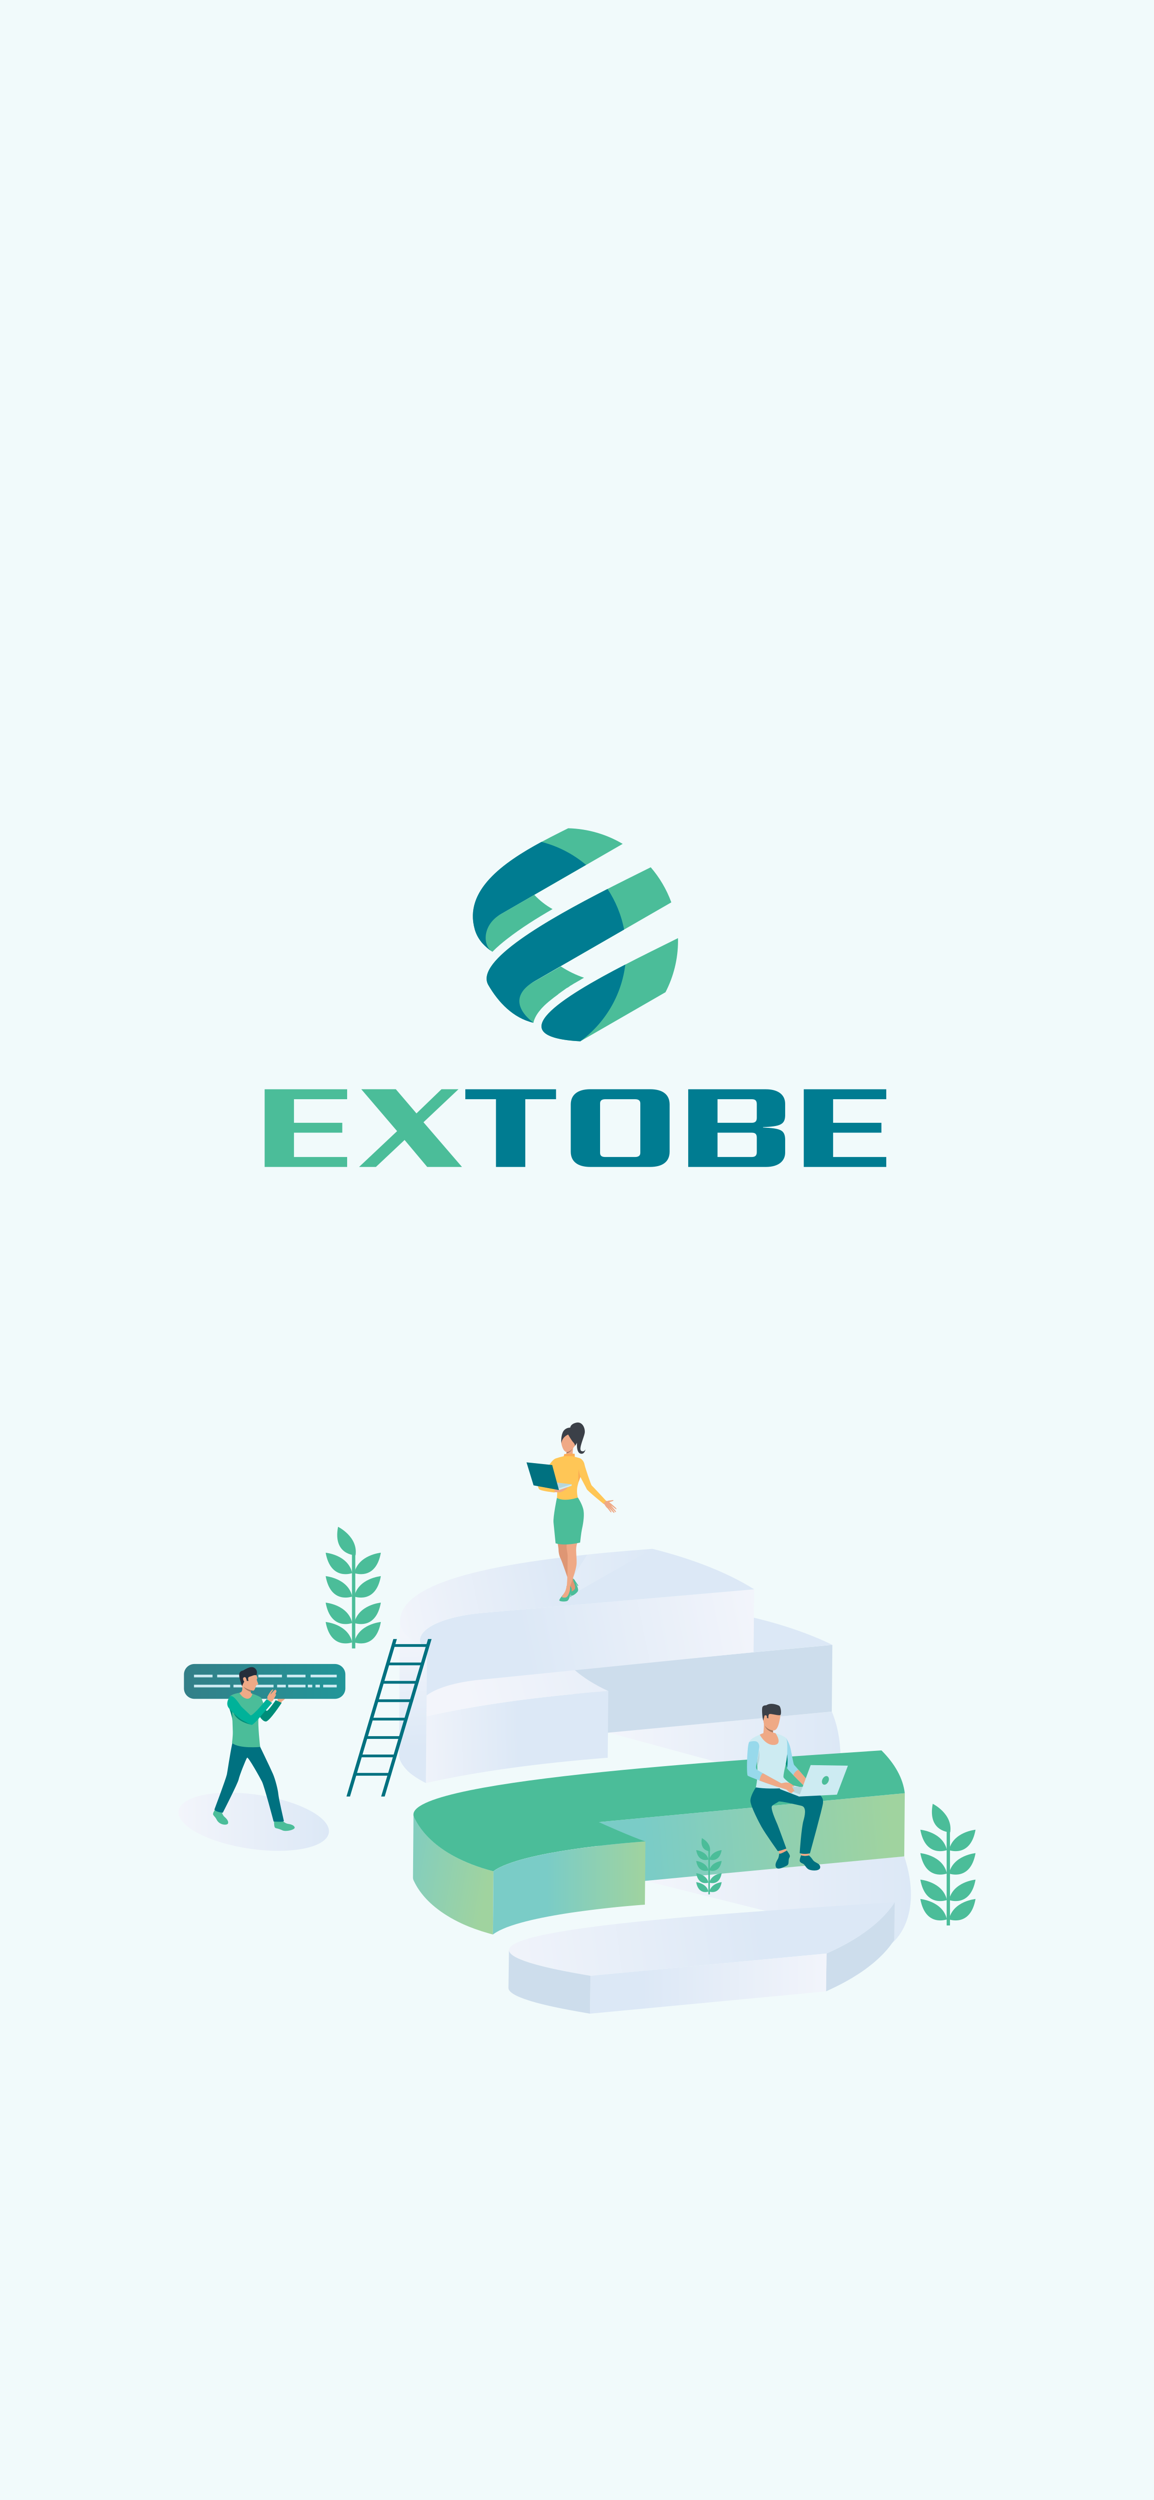 <svg width="375" height="812" viewBox="0 0 375 812" fill="none" xmlns="http://www.w3.org/2000/svg">
<rect x="0" y="0" width="375" height="812" fill="#333333" stroke="none"/>
<path d="M-3.54936e-05 0L0 812L375 812L375 -1.63918e-05L-3.54936e-05 0Z" fill="#F1FAFB"/>
<path fill-rule="evenodd" clip-rule="evenodd" d="M154.268 301.769C154.73 303.421 155.55 304.968 156.817 306.41C157.741 307.407 158.74 308.27 159.829 308.999L159.918 309.058L159.948 309.073L160.022 309.118C161.618 307.481 163.347 306.068 164.763 304.968C169.296 301.427 174.424 298.214 179.553 295.254C177.406 294.064 175.408 292.517 173.634 290.628L154.268 301.769Z" fill="#4BBD99"/>
<path fill-rule="evenodd" clip-rule="evenodd" d="M162.378 325.183C164.137 327.027 166.09 328.559 168.193 329.749C168.178 329.526 168.148 329.422 168.133 329.452C168.014 329.66 171.219 330.865 173.336 332.174C173.604 330.909 174.26 329.69 175.14 328.544L175.155 328.529L175.229 328.44L175.319 328.321L175.334 328.306L175.408 328.217L175.423 328.202L175.513 328.083C175.602 327.979 175.692 327.86 175.781 327.756L175.796 327.741L175.885 327.637L175.975 327.533L176.064 327.429L176.169 327.325L176.243 327.25L176.273 327.22L176.377 327.116L176.467 327.012L176.571 326.908L176.676 326.804L176.78 326.7L176.884 326.596L176.989 326.492L177.093 326.387L177.108 326.373L177.212 326.283C177.317 326.179 177.421 326.075 177.54 325.986L177.645 325.882L177.689 325.852L177.764 325.792C177.898 325.673 178.047 325.54 178.181 325.421L178.196 325.406L178.271 325.346L178.316 325.316L178.42 325.227L178.465 325.197L178.539 325.138L178.644 325.049L178.659 325.034L178.748 324.959L178.763 324.945L178.867 324.87L178.972 324.781L179.046 324.721L179.091 324.692L179.195 324.602L179.24 324.573L179.3 324.528L179.404 324.439L179.419 324.424L179.508 324.35L179.613 324.275H179.628L179.732 324.186L179.806 324.126L179.836 324.097L179.941 324.007L179.985 323.978L180.045 323.933L180.149 323.859L180.164 323.844L180.254 323.784L180.358 323.71L180.462 323.636L180.537 323.576L180.567 323.546L180.671 323.472L180.716 323.442L180.776 323.398L180.88 323.323L180.895 323.308L180.969 323.249L181.059 323.174L181.163 323.1L181.238 323.055L181.268 323.041L181.357 322.966L181.402 322.936L181.417 322.862L181.506 322.788L181.536 322.773L181.61 322.728L181.7 322.669L181.938 322.49L181.968 322.475L182.058 322.401L182.177 322.312L182.237 322.267L182.311 322.222L182.43 322.133L182.505 322.074L182.55 322.044L182.669 321.955L182.773 321.88L182.788 321.865L182.908 321.806L183.027 321.717L183.042 321.702L183.146 321.627L183.265 321.538L183.31 321.508L183.4 321.449L183.519 321.36L183.578 321.315L183.638 321.27L183.757 321.181L183.847 321.122L183.877 321.107L183.996 321.018L184.115 320.943L184.234 320.854L184.398 320.794L184.428 320.78L184.533 320.72L184.652 320.631L184.712 320.601L184.786 320.556L184.905 320.467L184.98 320.408L185.025 320.378L185.144 320.289L185.248 320.214L185.263 320.199L185.397 320.11L185.531 320.036H185.546L185.666 319.961L185.8 319.887L185.845 319.857L185.934 319.798L186.068 319.723L186.128 319.679L186.187 319.634L186.292 319.575L186.381 319.515L186.411 319.5L186.545 319.426L186.665 319.352L186.799 319.277L186.933 319.203L186.963 319.188L187.067 319.128L187.201 319.054L187.246 319.024L187.321 318.98L187.455 318.905L187.529 318.861L187.574 318.831L187.708 318.757L187.813 318.697L187.827 318.682L187.962 318.608L188.096 318.533H188.111L188.23 318.459L188.364 318.385L188.394 318.37L188.483 318.31L188.618 318.236L188.677 318.191L188.737 318.147L188.871 318.072L188.961 318.013L188.99 317.998L189.125 317.924L189.244 317.849H189.259L189.393 317.775L189.527 317.7L189.542 317.686L189.646 317.626L189.781 317.552C187.127 316.644 184.592 315.41 182.222 313.863L162.378 325.183Z" fill="#4BBD99"/>
<path fill-rule="evenodd" clip-rule="evenodd" d="M154.268 301.769C154.73 303.421 155.55 304.968 156.817 306.41C157.712 307.377 158.666 308.21 159.694 308.909C156.877 306.797 156.742 300.356 162.825 296.846L173.619 290.628L202.349 274.072C197.131 270.993 191.092 269.164 184.637 269C170.354 276.125 149.914 286.27 154.268 301.769Z" fill="#4BBD99"/>
<path fill-rule="evenodd" clip-rule="evenodd" d="M220.314 304.685C199.62 315.023 153.85 336.324 188.573 338.198L216.259 322.252C218.853 317.239 220.329 311.557 220.329 305.533C220.329 305.235 220.314 304.968 220.314 304.685Z" fill="#4BBD99"/>
<path fill-rule="evenodd" clip-rule="evenodd" d="M158.666 319.902C161.916 325.51 166.761 330.671 173.336 332.174C167.492 327.652 166.836 322.609 173.783 318.623L218.152 293.068C216.616 288.858 214.335 285.005 211.458 281.673C193.001 290.896 152.986 310.055 158.666 319.902Z" fill="#4BBD99"/>
<path fill-rule="evenodd" clip-rule="evenodd" d="M162.825 296.831L173.604 290.613L190.451 280.9C186.307 277.404 181.372 274.816 175.945 273.433C163.422 280.201 150.734 289.23 154.253 301.755C154.715 303.406 155.535 304.953 156.802 306.395C157.697 307.362 158.651 308.195 159.68 308.894C156.877 306.782 156.743 300.341 162.825 296.831Z" fill="#007C91"/>
<path fill-rule="evenodd" clip-rule="evenodd" d="M188.573 338.198C196.475 332.382 201.946 323.487 203.198 313.268C182.714 323.859 161.901 336.755 188.573 338.198Z" fill="#007C91"/>
<path fill-rule="evenodd" clip-rule="evenodd" d="M173.783 318.623L202.811 301.903C201.886 297.114 200.023 292.651 197.429 288.709C178.077 298.616 154.208 312.152 158.681 319.902C161.931 325.51 166.776 330.671 173.351 332.174C167.492 327.652 166.851 322.609 173.783 318.623Z" fill="#007C91"/>
<path d="M112.806 379H86V353.772H112.806V357H95.527V364.661H111.226V367.874H95.527V375.772H112.806V379Z" fill="#4BBD99"/>
<path d="M150.123 379H138.822L131.472 370.239L122.154 379H116.682L129.042 367.368L117.398 353.757H128.624L135.333 361.611L143.474 353.757H148.99L137.614 364.482L150.123 379Z" fill="#4BBD99"/>
<path d="M180.686 357H170.697V379H161.17V357H151.211V353.772H180.686V357V357Z" fill="#007C91"/>
<path d="M217.6 374.032C217.6 377.185 215.468 379 211.219 379H191.853C187.619 379 185.472 377.17 185.472 374.032V358.725C185.472 355.632 187.619 353.757 191.853 353.757H211.219C215.468 353.757 217.6 355.572 217.6 358.725V374.032ZM208.074 358.354C208.074 357.446 207.507 357 206.344 357H196.728C195.565 357 194.999 357.446 194.999 358.354V374.419C194.999 375.4 195.565 375.772 196.728 375.772H206.344C207.507 375.772 208.074 375.326 208.074 374.419V358.354Z" fill="#007C91"/>
<path d="M255.141 374.344C255.141 377.022 253.083 379 248.864 379H223.638V353.772H248.864C252.696 353.772 255.141 355.423 255.141 358.502V362.414C255.022 365.241 253.516 365.836 247.94 366.074V366.193C253.561 366.475 254.992 366.936 255.141 369.911V374.344V374.344ZM245.927 358.651C245.927 357.491 245.48 357 244.272 357H233.165V364.661H244.272C245.465 364.661 245.927 364.125 245.927 363.039V358.651ZM245.927 369.525C245.927 368.364 245.48 367.874 244.272 367.874H233.165V375.772H244.272C245.465 375.772 245.927 375.237 245.927 374.151V369.525Z" fill="#007C91"/>
<path d="M288 379H261.194V353.772H288V357H270.721V364.661H286.42V367.874H270.721V375.772H288V379Z" fill="#007C91"/>
<path d="M209.723 610.857L290.032 630.931C290.032 630.931 300.413 622.897 293.842 602.916C282.717 603.802 209.723 610.857 209.723 610.857Z" fill="url(#paint0_linear_1216_4901)"/>
<path d="M197.669 562.695L271.958 582.868C271.958 582.868 275.529 568.064 270.285 555.884C260.468 556.803 197.669 562.695 197.669 562.695Z" fill="url(#paint1_linear_1216_4901)"/>
<path d="M270.484 534.217L270.298 555.878L186.259 563.812L186.445 542.144L270.484 534.217Z" fill="#CDDDEC"/>
<path d="M148.272 577.069C148.651 576.996 149.029 576.924 149.414 576.851C151.02 576.553 152.633 576.269 154.253 575.998C154.605 575.938 154.95 575.886 155.302 575.826C156.622 575.608 157.943 575.396 159.258 575.191C159.775 575.112 160.293 575.033 160.811 574.953C161.627 574.828 162.444 574.709 163.253 574.596C163.831 574.51 164.408 574.431 164.979 574.352C165.816 574.233 166.645 574.12 167.482 574.008C168.026 573.935 168.57 573.862 169.108 573.79C170.004 573.671 170.9 573.558 171.789 573.452C172.247 573.393 172.719 573.333 173.177 573.28C174.352 573.135 175.513 573.003 176.668 572.87C176.834 572.851 177 572.831 177.166 572.811C178.487 572.659 179.788 572.52 181.069 572.381C181.467 572.341 181.852 572.302 182.244 572.262C183.12 572.17 183.996 572.077 184.852 571.998C185.337 571.951 185.808 571.905 186.293 571.859C187.036 571.786 187.779 571.713 188.503 571.647C189.007 571.601 189.505 571.555 189.996 571.508C190.673 571.449 191.35 571.389 192.008 571.33C192.638 571.277 193.262 571.224 193.873 571.171C194.165 571.145 194.457 571.125 194.742 571.098C195.678 571.019 196.594 570.946 197.484 570.88L197.67 549.219C196.78 549.285 195.864 549.358 194.928 549.437C194.643 549.464 194.344 549.484 194.052 549.51C193.634 549.543 193.222 549.576 192.791 549.616C192.598 549.629 192.399 549.649 192.207 549.669C191.536 549.728 190.853 549.788 190.169 549.847C189.678 549.894 189.193 549.933 188.689 549.98C187.965 550.046 187.229 550.118 186.485 550.191C186.001 550.237 185.529 550.284 185.038 550.33C184.182 550.416 183.306 550.509 182.43 550.595C182.038 550.634 181.653 550.674 181.255 550.714C179.974 550.852 178.673 550.991 177.352 551.143C177.186 551.163 177.02 551.183 176.854 551.203C175.699 551.335 174.537 551.474 173.363 551.613C172.905 551.666 172.44 551.732 171.975 551.785C171.086 551.897 170.196 552.01 169.294 552.122C168.756 552.195 168.212 552.267 167.667 552.34C166.838 552.453 166.008 552.565 165.165 552.684C164.588 552.763 164.01 552.849 163.426 552.935C162.616 553.054 161.813 553.167 161.003 553.292C160.724 553.332 160.452 553.372 160.174 553.411C159.928 553.451 159.682 553.491 159.43 553.53C158.109 553.735 156.795 553.947 155.474 554.165C155.129 554.225 154.784 554.277 154.432 554.337C152.812 554.608 151.2 554.892 149.593 555.19C149.208 555.263 148.823 555.335 148.438 555.408C147.17 555.646 145.909 555.891 144.655 556.142C144.203 556.235 143.752 556.321 143.301 556.42C141.708 556.75 140.121 557.088 138.568 557.445L138.382 579.106C139.935 578.749 141.522 578.411 143.115 578.081C143.566 577.988 144.018 577.896 144.469 577.803C145.73 577.552 146.998 577.307 148.272 577.069Z" fill="url(#paint2_linear_1216_4901)"/>
<path d="M230.28 522.553C246.224 524.973 259.871 529.059 270.484 534.21L186.445 542.144C189.452 544.802 193.222 547.17 197.669 549.213C182.064 550.416 158.547 552.889 138.575 557.438C138.369 557.339 134.493 555.441 132.455 553.292C129.388 550.059 129.853 548.208 129.886 547.48C130.835 529.178 189.386 525.31 230.28 522.553Z" fill="url(#paint3_linear_1216_4901)"/>
<path d="M194.576 591.781L194.404 612.305C230.068 608.939 290.656 603.22 293.842 602.916L294.015 582.392C290.829 582.696 230.24 588.415 194.576 591.781Z" fill="url(#paint4_linear_1216_4901)"/>
<path d="M160.167 628.286L160.34 607.762C159.702 607.597 159.078 607.425 158.468 607.246C158.215 607.174 157.983 607.101 157.738 607.022C157.386 606.916 157.027 606.81 156.689 606.704C155.999 606.486 155.341 606.255 154.698 606.03C154.505 605.957 154.313 605.891 154.12 605.818C153.662 605.646 153.211 605.474 152.766 605.302C152.547 605.217 152.321 605.131 152.109 605.038C151.93 604.965 151.744 604.886 151.571 604.813C151.286 604.694 151.007 604.569 150.735 604.45C150.562 604.37 150.396 604.297 150.23 604.218C149.945 604.086 149.673 603.954 149.401 603.821C149.255 603.749 149.109 603.683 148.969 603.61C148.637 603.444 148.312 603.279 147.994 603.107C147.921 603.068 147.848 603.035 147.781 602.995C147.396 602.79 147.024 602.578 146.659 602.373C146.553 602.314 146.454 602.254 146.347 602.188C146.095 602.036 145.836 601.891 145.597 601.739C145.471 601.659 145.345 601.58 145.219 601.501C145.007 601.368 144.794 601.229 144.588 601.097C144.462 601.018 144.336 600.932 144.217 600.853C144.018 600.72 143.825 600.588 143.639 600.456C143.526 600.377 143.407 600.291 143.294 600.211C143.102 600.072 142.909 599.934 142.723 599.788C142.63 599.715 142.531 599.643 142.438 599.576C142.206 599.398 141.98 599.219 141.761 599.047C141.721 599.014 141.675 598.981 141.635 598.948C141.376 598.737 141.13 598.532 140.891 598.327C140.818 598.261 140.745 598.195 140.672 598.135C140.513 597.99 140.354 597.851 140.201 597.712C140.115 597.633 140.035 597.553 139.949 597.48C139.816 597.355 139.677 597.223 139.55 597.097C139.471 597.018 139.391 596.938 139.312 596.859C139.185 596.733 139.066 596.608 138.946 596.489C138.873 596.416 138.8 596.337 138.734 596.264C138.615 596.132 138.495 596.006 138.382 595.88C138.323 595.814 138.263 595.748 138.203 595.682C138.057 595.517 137.911 595.351 137.778 595.186C137.758 595.166 137.738 595.14 137.725 595.12C137.572 594.935 137.426 594.756 137.287 594.578C137.241 594.518 137.201 594.465 137.154 594.406C137.061 594.287 136.968 594.168 136.882 594.055C136.836 593.989 136.783 593.923 136.736 593.857C136.663 593.751 136.583 593.652 136.517 593.546C136.471 593.48 136.431 593.421 136.384 593.355C136.318 593.255 136.252 593.156 136.185 593.064C136.145 593.004 136.106 592.945 136.072 592.892C136.006 592.793 135.946 592.693 135.88 592.594C135.853 592.548 135.82 592.502 135.794 592.455C135.714 592.323 135.634 592.197 135.568 592.078C135.561 592.072 135.555 592.059 135.555 592.052C135.482 591.92 135.409 591.801 135.342 591.682C135.322 591.642 135.296 591.602 135.276 591.563C135.236 591.49 135.196 591.411 135.156 591.344C135.136 591.298 135.11 591.259 135.09 591.219C135.057 591.159 135.024 591.093 134.997 591.04C134.977 591.001 134.957 590.961 134.937 590.928C134.911 590.875 134.884 590.822 134.858 590.769C134.838 590.73 134.818 590.69 134.805 590.657C134.778 590.597 134.745 590.544 134.725 590.492C134.692 590.432 134.665 590.373 134.639 590.326C134.546 590.154 134.479 589.982 134.44 589.81C134.393 589.639 134.373 589.473 134.373 589.301L134.201 609.825C134.201 610.162 134.287 610.5 134.466 610.843C134.493 610.89 134.519 610.943 134.552 611.009C134.579 611.062 134.605 611.114 134.632 611.174C134.652 611.207 134.665 611.247 134.685 611.286C134.712 611.339 134.738 611.386 134.765 611.445C134.785 611.485 134.805 611.518 134.824 611.557C134.851 611.617 134.884 611.676 134.917 611.736C134.937 611.776 134.957 611.815 134.984 611.862C135.024 611.934 135.063 612.007 135.103 612.08C135.123 612.119 135.143 612.159 135.17 612.199C135.236 612.318 135.309 612.437 135.382 612.569C135.389 612.576 135.395 612.589 135.395 612.596C135.468 612.715 135.541 612.84 135.621 612.972C135.648 613.019 135.681 613.065 135.707 613.111C135.767 613.21 135.833 613.31 135.9 613.409C135.94 613.468 135.973 613.521 136.013 613.581C136.079 613.68 136.145 613.772 136.212 613.872C136.258 613.938 136.298 613.997 136.345 614.063C136.418 614.163 136.491 614.268 136.564 614.374C136.61 614.44 136.656 614.506 136.71 614.573C136.796 614.685 136.889 614.804 136.982 614.923C137.028 614.982 137.068 615.035 137.114 615.095C137.254 615.273 137.4 615.452 137.553 615.637C137.572 615.657 137.592 615.683 137.606 615.703C137.745 615.868 137.884 616.027 138.03 616.199C138.09 616.265 138.15 616.331 138.21 616.391C138.323 616.516 138.442 616.649 138.561 616.774C138.628 616.847 138.701 616.926 138.774 616.999C138.893 617.125 139.013 617.244 139.139 617.369C139.219 617.449 139.298 617.528 139.378 617.607C139.504 617.733 139.637 617.859 139.776 617.991C139.856 618.07 139.942 618.15 140.028 618.222C140.181 618.361 140.34 618.507 140.5 618.646C140.573 618.712 140.646 618.778 140.719 618.837C140.958 619.042 141.203 619.254 141.462 619.459C141.502 619.492 141.548 619.525 141.588 619.558C141.807 619.737 142.033 619.908 142.265 620.087C142.358 620.16 142.458 620.232 142.551 620.299C142.737 620.437 142.929 620.576 143.122 620.722C143.234 620.801 143.354 620.887 143.467 620.966C143.659 621.099 143.852 621.231 144.044 621.363C144.164 621.442 144.29 621.528 144.416 621.608C144.622 621.74 144.834 621.879 145.046 622.011C145.173 622.09 145.292 622.17 145.425 622.249C145.67 622.401 145.923 622.547 146.175 622.699C146.281 622.758 146.381 622.818 146.487 622.884C146.852 623.095 147.224 623.3 147.609 623.505C147.682 623.545 147.755 623.578 147.821 623.618C148.14 623.783 148.465 623.955 148.797 624.12C148.936 624.193 149.089 624.259 149.228 624.332C149.5 624.464 149.779 624.596 150.058 624.729C150.224 624.808 150.396 624.881 150.562 624.96C150.834 625.086 151.12 625.205 151.399 625.324C151.578 625.403 151.757 625.476 151.936 625.549C152.042 625.595 152.149 625.641 152.262 625.687C152.368 625.734 152.487 625.773 152.593 625.813C153.031 625.992 153.483 626.163 153.947 626.329C154.14 626.401 154.326 626.468 154.518 626.54C155.162 626.772 155.826 626.997 156.516 627.221C156.775 627.301 157.041 627.38 157.306 627.459C157.638 627.559 157.957 627.664 158.295 627.757C158.906 627.949 159.53 628.114 160.167 628.286Z" fill="url(#paint5_linear_1216_4901)"/>
<path d="M286.441 568.493C290.815 572.857 293.45 577.565 294.015 582.392C290.828 582.696 230.24 588.415 194.576 591.781C194.981 591.992 205.635 596.747 209.717 598.062C207.958 598.181 174.517 600.476 162.377 606.493C161.581 606.889 160.897 607.313 160.333 607.762C139.843 602.439 135.429 591.873 134.612 590.333C128.293 578.345 236.354 571.872 286.441 568.493Z" fill="#4BBD99"/>
<path d="M164.521 626.011C164.647 625.965 164.773 625.912 164.9 625.866C165.251 625.734 165.616 625.601 165.988 625.476C166.054 625.456 166.114 625.429 166.181 625.41C166.619 625.258 167.077 625.112 167.541 624.973C167.667 624.934 167.8 624.894 167.933 624.854C168.285 624.748 168.65 624.643 169.015 624.537C169.161 624.497 169.314 624.451 169.466 624.411C169.898 624.292 170.342 624.173 170.787 624.061C170.853 624.048 170.913 624.028 170.973 624.014C171.484 623.882 172.008 623.757 172.539 623.631C172.692 623.598 172.845 623.558 172.997 623.525C173.396 623.433 173.801 623.34 174.205 623.254C174.371 623.221 174.531 623.181 174.697 623.148C175.194 623.043 175.692 622.937 176.197 622.831C176.25 622.818 176.303 622.811 176.363 622.798C176.92 622.685 177.484 622.573 178.055 622.467C178.221 622.434 178.387 622.408 178.553 622.375C178.978 622.295 179.403 622.216 179.834 622.143C180.007 622.11 180.179 622.084 180.352 622.051C180.89 621.958 181.434 621.866 181.971 621.773C182.011 621.766 182.044 621.76 182.084 621.753C182.662 621.654 183.246 621.561 183.83 621.469C184.003 621.442 184.175 621.416 184.348 621.39C184.773 621.323 185.204 621.257 185.629 621.198C185.808 621.171 185.987 621.145 186.166 621.118C186.724 621.039 187.282 620.953 187.833 620.88C187.852 620.88 187.872 620.874 187.892 620.874C188.47 620.794 189.041 620.715 189.611 620.642C189.784 620.623 189.95 620.596 190.122 620.576C190.541 620.523 190.952 620.47 191.364 620.418C191.536 620.398 191.709 620.371 191.881 620.351C192.406 620.285 192.924 620.219 193.435 620.16C193.461 620.153 193.494 620.153 193.521 620.146C194.065 620.08 194.61 620.021 195.141 619.955C195.287 619.935 195.439 619.922 195.585 619.902C195.984 619.856 196.382 619.809 196.773 619.77C196.913 619.756 197.052 619.737 197.192 619.723C197.669 619.67 198.141 619.624 198.599 619.571C198.632 619.565 198.665 619.565 198.692 619.558C199.176 619.505 199.641 619.459 200.105 619.413C200.258 619.399 200.404 619.386 200.55 619.366C200.869 619.333 201.187 619.307 201.493 619.274C201.639 619.26 201.778 619.247 201.918 619.234C202.316 619.194 202.707 619.161 203.079 619.128C203.099 619.128 203.119 619.122 203.139 619.122C203.544 619.082 203.929 619.049 204.307 619.016C204.42 619.009 204.526 618.996 204.632 618.989C204.891 618.97 205.137 618.943 205.382 618.923C205.508 618.91 205.635 618.903 205.754 618.89C205.98 618.87 206.192 618.857 206.398 618.837C206.497 618.831 206.604 618.817 206.697 618.811C206.989 618.784 207.261 618.765 207.513 618.745C207.546 618.745 207.566 618.738 207.599 618.738C207.812 618.718 208.011 618.705 208.197 618.692C208.29 618.685 208.376 618.679 208.462 618.672C208.568 618.665 208.668 618.659 208.761 618.652C208.834 618.646 208.907 618.639 208.973 618.639C209.08 618.632 209.186 618.626 209.265 618.619C209.285 618.619 209.305 618.619 209.318 618.612C209.425 618.606 209.504 618.599 209.557 618.599L209.73 598.076C209.677 598.082 209.591 598.082 209.491 598.089C209.471 598.089 209.451 598.089 209.438 598.095C209.352 598.102 209.259 598.109 209.146 598.115C209.08 598.122 209.013 598.122 208.934 598.128C208.841 598.135 208.741 598.142 208.635 598.148C208.549 598.155 208.462 598.161 208.369 598.168C208.223 598.181 208.057 598.195 207.885 598.208C207.812 598.214 207.745 598.221 207.666 598.228C207.42 598.247 207.155 598.267 206.869 598.294C206.77 598.3 206.67 598.307 206.571 598.32C206.365 598.34 206.152 598.353 205.933 598.373C205.801 598.386 205.668 598.393 205.528 598.406C205.422 598.413 205.329 598.426 205.223 598.433C205.104 598.446 204.977 598.452 204.851 598.466C204.719 598.479 204.592 598.485 204.46 598.499C204.095 598.532 203.723 598.565 203.338 598.598C203.285 598.604 203.232 598.604 203.185 598.611C202.827 598.644 202.455 598.677 202.077 598.717C201.951 598.73 201.831 598.743 201.705 598.75C201.373 598.783 201.035 598.816 200.69 598.849C200.557 598.862 200.431 598.876 200.298 598.889C199.833 598.935 199.355 598.981 198.871 599.034C198.838 599.041 198.804 599.041 198.771 599.047C198.32 599.094 197.855 599.147 197.391 599.193C197.238 599.213 197.079 599.226 196.926 599.246C196.548 599.286 196.169 599.332 195.778 599.371C195.625 599.391 195.472 599.405 195.32 599.424C194.789 599.484 194.251 599.55 193.7 599.616C193.674 599.616 193.647 599.623 193.621 599.629C193.103 599.689 192.578 599.755 192.047 599.821C191.881 599.841 191.716 599.861 191.55 599.887C191.138 599.94 190.72 599.993 190.302 600.046C190.129 600.066 189.963 600.092 189.791 600.112C189.226 600.185 188.656 600.264 188.078 600.343C188.038 600.35 187.998 600.357 187.965 600.357C187.428 600.429 186.89 600.509 186.346 600.588C186.173 600.615 185.994 600.641 185.821 600.667C185.609 600.701 185.397 600.727 185.184 600.76C184.965 600.793 184.746 600.826 184.527 600.859C184.354 600.886 184.188 600.912 184.016 600.939C183.432 601.031 182.848 601.124 182.264 601.223C182.237 601.229 182.217 601.229 182.191 601.236C181.64 601.329 181.082 601.421 180.531 601.52C180.359 601.553 180.186 601.58 180.007 601.613C179.582 601.692 179.157 601.765 178.732 601.844C178.566 601.877 178.4 601.904 178.235 601.937C177.664 602.043 177.099 602.155 176.542 602.268C176.489 602.281 176.436 602.287 176.376 602.301C175.872 602.406 175.374 602.506 174.883 602.618C174.717 602.651 174.551 602.691 174.378 602.73C173.973 602.823 173.575 602.909 173.177 603.001C173.024 603.035 172.871 603.074 172.719 603.107C172.188 603.233 171.67 603.359 171.152 603.491C171.092 603.504 171.026 603.524 170.966 603.537C170.515 603.656 170.07 603.768 169.639 603.894C169.493 603.934 169.34 603.98 169.194 604.02C168.829 604.126 168.464 604.231 168.112 604.337C167.979 604.377 167.853 604.416 167.721 604.456C167.256 604.602 166.805 604.747 166.36 604.893C166.293 604.912 166.234 604.939 166.167 604.959C165.796 605.084 165.431 605.217 165.079 605.349C164.953 605.395 164.827 605.448 164.7 605.494C164.574 605.541 164.442 605.593 164.322 605.64C164.156 605.706 164.003 605.772 163.844 605.845C163.725 605.898 163.599 605.944 163.486 605.997C163.107 606.162 162.736 606.327 162.391 606.499C162.238 606.572 162.092 606.651 161.952 606.724C161.833 606.79 161.733 606.863 161.614 606.929C161.441 607.028 161.269 607.127 161.116 607.233C161.056 607.273 160.983 607.306 160.93 607.346C160.724 607.484 160.532 607.623 160.353 607.769L160.18 628.292C160.412 628.107 160.671 627.935 160.944 627.757C161.103 627.651 161.275 627.552 161.448 627.453C161.7 627.307 161.946 627.162 162.225 627.023C162.57 626.851 162.935 626.686 163.32 626.52C163.439 626.468 163.559 626.421 163.678 626.368C163.944 626.243 164.229 626.124 164.521 626.011Z" fill="url(#paint6_linear_1216_4901)"/>
<path d="M290.205 618.632C289.952 618.989 289.693 619.34 289.421 619.69C289.083 620.127 288.731 620.563 288.359 620.993C288.273 621.092 288.187 621.185 288.1 621.284C287.808 621.614 287.503 621.945 287.191 622.276C287.058 622.414 286.926 622.547 286.793 622.679C286.468 623.009 286.129 623.333 285.784 623.657C285.658 623.776 285.538 623.895 285.406 624.008C284.941 624.431 284.463 624.854 283.965 625.271C283.905 625.317 283.846 625.363 283.786 625.416C283.282 625.833 282.764 626.236 282.233 626.639C282.087 626.752 281.941 626.864 281.788 626.97C281.197 627.406 280.593 627.843 279.963 628.266C279.923 628.292 279.876 628.319 279.837 628.345C279.073 628.861 278.283 629.357 277.474 629.853C277.381 629.906 277.294 629.965 277.201 630.018C276.398 630.501 275.562 630.977 274.712 631.44C274.56 631.519 274.414 631.605 274.254 631.684C273.445 632.114 272.622 632.544 271.772 632.961C271.619 633.033 271.467 633.106 271.314 633.179C270.424 633.609 269.515 634.032 268.586 634.448L268.413 646.747C269.343 646.337 270.245 645.914 271.135 645.484C271.287 645.411 271.44 645.338 271.593 645.259C272.442 644.842 273.265 644.419 274.075 643.983C274.142 643.943 274.215 643.91 274.288 643.877C274.374 643.831 274.447 643.784 274.527 643.738C275.376 643.275 276.212 642.799 277.022 642.317C277.115 642.264 277.201 642.204 277.294 642.145C278.104 641.649 278.901 641.146 279.664 640.637C279.691 640.617 279.724 640.597 279.75 640.578C279.764 640.571 279.77 640.564 279.784 640.558C280.414 640.135 281.018 639.698 281.609 639.262C281.755 639.149 281.901 639.044 282.047 638.931C282.578 638.528 283.102 638.118 283.607 637.701C283.653 637.662 283.7 637.629 283.746 637.596C283.759 637.582 283.773 637.576 283.786 637.563C284.284 637.146 284.762 636.723 285.226 636.3C285.352 636.181 285.479 636.062 285.605 635.943C285.95 635.619 286.288 635.295 286.614 634.964C286.693 634.885 286.773 634.812 286.853 634.733C286.906 634.673 286.959 634.614 287.012 634.561C287.324 634.23 287.629 633.899 287.921 633.569C288.008 633.47 288.1 633.377 288.18 633.278C288.552 632.848 288.904 632.418 289.242 631.975C289.262 631.949 289.282 631.929 289.302 631.903C289.554 631.579 289.793 631.248 290.025 630.917C290.224 630.633 290.39 630.349 290.57 630.064L290.742 617.766C290.57 618.064 290.404 618.348 290.205 618.632Z" fill="#CDDDEC"/>
<path d="M290.749 617.779C290.563 618.064 290.397 618.355 290.205 618.632C285.864 624.821 278.31 630.17 268.592 634.461L191.888 641.702C111.447 628.332 234.575 621.555 290.749 617.779Z" fill="url(#paint7_linear_1216_4901)"/>
<path d="M191.888 641.702L191.709 654L268.42 646.76L268.593 634.461L191.888 641.702Z" fill="url(#paint8_linear_1216_4901)"/>
<path d="M190.255 641.424C189.479 641.292 188.729 641.16 187.998 641.027C187.826 640.994 187.653 640.968 187.487 640.935C186.751 640.802 186.034 640.67 185.337 640.538C185.324 640.538 185.304 640.531 185.29 640.531C184.607 640.399 183.95 640.273 183.306 640.148C183.16 640.121 183.007 640.088 182.861 640.062C182.224 639.936 181.6 639.804 180.996 639.678C180.843 639.645 180.697 639.612 180.544 639.579C180.239 639.513 179.94 639.447 179.648 639.387C179.469 639.348 179.297 639.308 179.117 639.268C178.858 639.209 178.6 639.149 178.347 639.097C178.168 639.057 177.996 639.017 177.816 638.971C177.577 638.911 177.338 638.859 177.106 638.799C176.94 638.759 176.774 638.72 176.608 638.68C176.376 638.62 176.15 638.568 175.931 638.508C175.765 638.468 175.599 638.422 175.44 638.382C175.268 638.336 175.095 638.29 174.929 638.25C174.763 638.204 174.597 638.164 174.431 638.118C174.265 638.072 174.099 638.025 173.933 637.979C173.781 637.933 173.621 637.893 173.475 637.847C173.316 637.801 173.163 637.754 173.011 637.715C172.865 637.668 172.719 637.629 172.573 637.582C172.427 637.536 172.281 637.496 172.141 637.45C172.028 637.417 171.909 637.377 171.796 637.344C171.371 637.206 170.966 637.073 170.581 636.934C170.515 636.908 170.449 636.888 170.382 636.862C170.004 636.723 169.645 636.591 169.314 636.452C169.26 636.432 169.214 636.412 169.168 636.392C168.909 636.286 168.656 636.174 168.424 636.068C168.384 636.048 168.338 636.029 168.298 636.015C168.046 635.896 167.82 635.784 167.601 635.665C167.555 635.638 167.508 635.612 167.462 635.586C167.249 635.467 167.044 635.354 166.864 635.235C166.858 635.235 166.858 635.229 166.851 635.229C166.678 635.116 166.519 635.004 166.38 634.885C166.347 634.858 166.32 634.838 166.287 634.812C166.154 634.7 166.028 634.587 165.928 634.475C165.908 634.455 165.895 634.435 165.882 634.415C165.789 634.316 165.716 634.21 165.65 634.111C165.636 634.091 165.623 634.078 165.616 634.058C165.55 633.946 165.504 633.84 165.464 633.734C165.457 633.708 165.45 633.688 165.444 633.661C165.417 633.549 165.397 633.443 165.397 633.331L165.225 645.629C165.225 645.742 165.245 645.847 165.271 645.96C165.278 645.986 165.285 646.006 165.291 646.033C165.324 646.138 165.377 646.251 165.444 646.357C165.457 646.376 165.47 646.39 165.484 646.409C165.55 646.509 165.63 646.608 165.716 646.714C165.736 646.733 165.749 646.753 165.762 646.773C165.869 646.886 165.988 646.998 166.128 647.11C166.154 647.137 166.187 647.157 166.22 647.183C166.366 647.295 166.519 647.408 166.692 647.527C166.698 647.527 166.698 647.534 166.705 647.534C166.884 647.653 167.083 647.765 167.296 647.884C167.342 647.91 167.389 647.937 167.435 647.963C167.654 648.076 167.88 648.195 168.132 648.314C168.172 648.334 168.212 648.353 168.252 648.367C168.484 648.472 168.736 648.585 169.002 648.691C169.035 648.704 169.061 648.717 169.101 648.73C169.114 648.737 169.134 648.743 169.148 648.75C169.48 648.882 169.845 649.021 170.223 649.16C170.289 649.18 170.349 649.206 170.415 649.226C170.8 649.358 171.205 649.497 171.63 649.636C171.663 649.649 171.69 649.656 171.723 649.669C171.803 649.696 171.889 649.722 171.969 649.749C172.108 649.795 172.254 649.834 172.4 649.881C172.546 649.927 172.692 649.967 172.838 650.013C172.991 650.059 173.143 650.106 173.296 650.145C173.449 650.192 173.601 650.231 173.761 650.277C173.92 650.324 174.086 650.37 174.252 650.416C174.411 650.463 174.584 650.502 174.75 650.549C174.916 650.595 175.088 650.641 175.261 650.681C175.334 650.701 175.407 650.72 175.48 650.74C175.566 650.76 175.666 650.787 175.752 650.806C175.971 650.859 176.197 650.919 176.429 650.978C176.595 651.018 176.754 651.058 176.927 651.097C177.166 651.157 177.405 651.21 177.65 651.269C177.816 651.309 177.989 651.349 178.162 651.388C178.42 651.448 178.686 651.507 178.958 651.567C179.124 651.607 179.29 651.64 179.462 651.679C179.761 651.745 180.067 651.811 180.378 651.878C180.505 651.904 180.631 651.93 180.757 651.957C180.777 651.964 180.797 651.964 180.817 651.97C181.414 652.096 182.038 652.228 182.682 652.354C182.828 652.38 182.974 652.413 183.126 652.44C183.77 652.565 184.427 652.697 185.111 652.823C185.124 652.823 185.144 652.83 185.158 652.83C185.855 652.962 186.571 653.094 187.308 653.226C187.481 653.26 187.647 653.286 187.819 653.319C188.556 653.451 189.306 653.584 190.076 653.716C190.103 653.722 190.123 653.722 190.142 653.729C190.654 653.815 191.178 653.907 191.709 653.993L191.881 641.695C191.331 641.609 190.786 641.517 190.255 641.424Z" fill="#CDDDEC"/>
<path d="M157.207 523.803C156.384 523.875 155.594 523.955 154.824 524.047C154.578 524.074 154.339 524.107 154.1 524.14C153.755 524.186 153.397 524.226 153.058 524.272C152.852 524.299 152.66 524.332 152.454 524.365C152.315 524.384 152.175 524.404 152.036 524.431C151.372 524.537 150.722 524.649 150.104 524.768C149.998 524.788 149.899 524.808 149.792 524.834C149.208 524.947 148.644 525.072 148.1 525.198C148.033 525.211 147.967 525.231 147.901 525.244C147.33 525.383 146.786 525.522 146.254 525.674C146.142 525.707 146.035 525.733 145.929 525.766C145.412 525.918 144.914 526.071 144.442 526.229C144.376 526.249 144.316 526.276 144.257 526.295C144.031 526.375 143.805 526.447 143.593 526.527C143.447 526.58 143.314 526.639 143.168 526.699C142.989 526.765 142.816 526.838 142.644 526.904C142.358 527.023 142.086 527.142 141.821 527.261C141.675 527.327 141.529 527.393 141.389 527.459C141.343 527.486 141.283 527.505 141.236 527.525C140.931 527.677 140.652 527.829 140.38 527.981C140.32 528.015 140.261 528.054 140.201 528.087C140.068 528.167 139.935 528.239 139.809 528.319C139.723 528.372 139.657 528.424 139.577 528.477C139.391 528.596 139.212 528.722 139.039 528.848C138.966 528.901 138.873 528.953 138.807 529.006C138.741 529.059 138.688 529.112 138.621 529.165C138.495 529.264 138.376 529.37 138.263 529.469C138.196 529.529 138.123 529.582 138.057 529.641C137.991 529.701 137.944 529.76 137.884 529.826C137.792 529.919 137.705 530.005 137.626 530.097C137.579 530.15 137.526 530.196 137.486 530.249C137.42 530.329 137.373 530.401 137.314 530.481C137.254 530.56 137.188 530.646 137.134 530.725C137.114 530.758 137.081 530.798 137.061 530.831C136.995 530.937 136.949 531.043 136.889 531.155C136.856 531.221 136.816 531.287 136.783 531.347C136.776 531.36 136.763 531.38 136.756 531.4C136.676 531.585 136.61 531.77 136.564 531.955V531.962C136.557 531.982 136.557 532.002 136.557 532.021C136.524 532.187 136.491 532.352 136.484 532.511C136.484 532.544 136.484 532.577 136.484 532.61L136.285 554.271C136.285 554.079 136.318 553.881 136.358 553.676C136.364 553.656 136.364 553.636 136.364 553.616C136.411 553.411 136.491 553.213 136.583 553.001C136.61 552.935 136.656 552.869 136.69 552.803C136.763 552.664 136.842 552.519 136.935 552.38C136.988 552.3 137.055 552.215 137.114 552.135C137.207 552.01 137.314 551.884 137.426 551.752C137.506 551.659 137.592 551.567 137.685 551.481C137.805 551.362 137.931 551.243 138.057 551.124C138.17 551.018 138.296 550.919 138.422 550.813C138.555 550.707 138.694 550.601 138.84 550.495C139.013 550.37 139.192 550.251 139.378 550.125C139.584 549.993 139.783 549.861 140.008 549.735C140.068 549.702 140.128 549.662 140.188 549.629C140.506 549.451 140.845 549.279 141.197 549.107C141.336 549.041 141.482 548.975 141.628 548.909C141.894 548.789 142.166 548.664 142.451 548.545C142.624 548.472 142.796 548.406 142.976 548.34C143.327 548.201 143.686 548.069 144.064 547.937C144.13 547.917 144.19 547.89 144.257 547.87C144.728 547.712 145.226 547.56 145.743 547.408C145.85 547.375 145.962 547.348 146.069 547.315C146.6 547.17 147.144 547.024 147.715 546.885C147.781 546.872 147.848 546.852 147.914 546.839C148.458 546.713 149.022 546.594 149.606 546.475C149.713 546.455 149.812 546.436 149.918 546.409C150.542 546.29 151.186 546.178 151.85 546.072C151.989 546.052 152.129 546.032 152.268 546.006C152.799 545.926 153.35 545.854 153.914 545.781C154.153 545.748 154.392 545.715 154.638 545.688C155.408 545.596 156.198 545.517 157.021 545.444L244.876 536.61L245.075 516.153L157.207 523.803Z" fill="url(#paint9_linear_1216_4901)"/>
<path d="M138.774 535.784C136.577 534.66 134.665 533.423 133.046 532.068C131.174 530.408 130.225 528.748 130.025 527.115C129.999 526.884 129.986 526.646 129.986 526.414L129.787 548.075C129.787 548.327 129.8 548.571 129.833 548.823L129.654 569.869C129.647 570.841 129.939 572.5 132.269 574.953C134.307 577.096 138.183 578.993 138.389 579.099L138.575 557.438L138.774 535.784Z" fill="url(#paint10_linear_1216_4901)"/>
<path d="M212.027 503.034C225.541 506.42 236.745 510.942 245.069 516.172L157.207 523.803C137.871 525.482 132.913 532.511 138.774 535.784C136.577 534.66 134.665 533.423 133.046 532.068C130.809 530.084 129.886 528.107 129.999 526.163C130.835 511.372 172.573 506.003 212.027 503.034Z" fill="url(#paint11_linear_1216_4901)"/>
<path d="M105.825 504.291C105.825 504.291 113.133 504.952 114.46 510.909C114.46 510.909 107.491 513.554 105.825 504.291Z" fill="#4BBD99"/>
<path d="M109.854 495.873C109.854 495.873 116.438 499.1 115.536 505.13C115.542 505.13 108.075 505.11 109.854 495.873Z" fill="#4BBD99"/>
<path d="M123.76 504.291C123.76 504.291 116.452 504.952 115.124 510.909C115.124 510.909 122.1 513.554 123.76 504.291Z" fill="#4BBD99"/>
<path d="M105.825 511.901C105.825 511.901 113.133 512.562 114.46 518.52C114.46 518.513 107.491 521.164 105.825 511.901Z" fill="#4BBD99"/>
<path d="M123.76 511.901C123.76 511.901 116.452 512.562 115.124 518.52C115.124 518.513 122.1 521.164 123.76 511.901Z" fill="#4BBD99"/>
<path d="M105.825 520.503C105.825 520.503 113.133 521.164 114.46 527.122C114.46 527.115 107.491 529.76 105.825 520.503Z" fill="#4BBD99"/>
<path d="M123.76 520.503C123.76 520.503 116.452 521.164 115.124 527.122C115.124 527.115 122.1 529.76 123.76 520.503Z" fill="#4BBD99"/>
<path d="M105.825 526.785C105.825 526.785 113.133 527.446 114.46 533.403C114.46 533.403 107.491 536.048 105.825 526.785Z" fill="#4BBD99"/>
<path d="M123.76 526.785C123.76 526.785 116.452 527.446 115.124 533.403C115.124 533.403 122.1 536.048 123.76 526.785Z" fill="#4BBD99"/>
<path d="M114.374 535.383H115.455V503.712H114.374V535.383Z" fill="#4BBD99"/>
<path d="M226.225 600.879C226.225 600.879 229.603 601.183 230.22 603.94C230.214 603.94 226.988 605.164 226.225 600.879Z" fill="#4BBD99"/>
<path d="M228.083 596.985C228.083 596.985 231.13 598.479 230.712 601.269C230.712 601.269 227.26 601.256 228.083 596.985Z" fill="#4BBD99"/>
<path d="M234.515 600.879C234.515 600.879 231.136 601.183 230.519 603.94C230.526 603.94 233.745 605.164 234.515 600.879Z" fill="#4BBD99"/>
<path d="M226.225 604.397C226.225 604.397 229.603 604.701 230.22 607.458C230.214 607.458 226.988 608.681 226.225 604.397Z" fill="#4BBD99"/>
<path d="M234.515 604.397C234.515 604.397 231.136 604.701 230.519 607.458C230.526 607.458 233.745 608.681 234.515 604.397Z" fill="#4BBD99"/>
<path d="M226.225 608.377C226.225 608.377 229.603 608.681 230.22 611.438C230.214 611.438 226.988 612.662 226.225 608.377Z" fill="#4BBD99"/>
<path d="M234.515 608.377C234.515 608.377 231.136 608.681 230.519 611.438C230.526 611.438 233.745 612.662 234.515 608.377Z" fill="#4BBD99"/>
<path d="M226.225 611.286C226.225 611.286 229.603 611.591 230.22 614.348C230.214 614.341 226.988 615.564 226.225 611.286Z" fill="#4BBD99"/>
<path d="M234.515 611.286C234.515 611.286 231.136 611.591 230.519 614.348C230.526 614.341 233.745 615.564 234.515 611.286Z" fill="#4BBD99"/>
<path d="M230.182 615.259H230.68V600.613H230.182V615.259Z" fill="#4BBD99"/>
<path d="M299.072 594.26C299.072 594.26 306.38 594.922 307.708 600.879C307.708 600.872 300.738 603.524 299.072 594.26Z" fill="#4BBD99"/>
<path d="M303.102 585.837C303.102 585.837 309.686 589.063 308.783 595.093C308.783 595.093 301.323 595.08 303.102 585.837Z" fill="#4BBD99"/>
<path d="M317.007 594.26C317.007 594.26 309.699 594.922 308.372 600.879C308.372 600.872 315.348 603.524 317.007 594.26Z" fill="#4BBD99"/>
<path d="M299.072 601.864C299.072 601.864 306.38 602.525 307.708 608.483C307.708 608.483 300.738 611.128 299.072 601.864Z" fill="#4BBD99"/>
<path d="M317.007 601.864C317.007 601.864 309.699 602.525 308.372 608.483C308.372 608.483 315.348 611.128 317.007 601.864Z" fill="#4BBD99"/>
<path d="M299.072 610.466C299.072 610.466 306.38 611.128 307.708 617.085C307.708 617.085 300.738 619.73 299.072 610.466Z" fill="#4BBD99"/>
<path d="M317.007 610.466C317.007 610.466 309.699 611.128 308.372 617.085C308.372 617.085 315.348 619.73 317.007 610.466Z" fill="#4BBD99"/>
<path d="M299.072 616.754C299.072 616.754 306.38 617.416 307.708 623.373C307.708 623.367 300.738 626.011 299.072 616.754Z" fill="#4BBD99"/>
<path d="M317.007 616.754C317.007 616.754 309.699 617.416 308.372 623.373C308.372 623.367 315.348 626.011 317.007 616.754Z" fill="#4BBD99"/>
<path d="M307.62 625.354H308.702V593.682H307.62V625.354Z" fill="#4BBD99"/>
<path d="M113.737 583.47H112.588L127.822 532.319H128.977L113.737 583.47Z" fill="#007180"/>
<path d="M125.007 583.47H123.859L139.092 532.319H140.247L125.007 583.47Z" fill="#007180"/>
<path d="M139.424 534.871H127.258L127.523 533.979H139.69L139.424 534.871Z" fill="#007180"/>
<path d="M137.639 540.848H125.479L125.744 539.956H137.904L137.639 540.848Z" fill="#007180"/>
<path d="M135.86 546.826H123.693L123.959 545.933H136.125L135.86 546.826Z" fill="#007180"/>
<path d="M134.081 552.803H121.914L122.18 551.91H134.347L134.081 552.803Z" fill="#007180"/>
<path d="M132.302 558.78H120.135L120.401 557.888H132.568L132.302 558.78Z" fill="#007180"/>
<path d="M130.517 564.758H118.357L118.622 563.865H130.782L130.517 564.758Z" fill="#007180"/>
<path d="M128.738 570.735H116.571L116.843 569.842H129.003L128.738 570.735Z" fill="#007180"/>
<path d="M126.959 576.712H114.792L115.058 575.813H127.224L126.959 576.712Z" fill="#007180"/>
<path d="M91.036 550.178C91.036 550.178 92.191 548.32 92.384 548.274C92.576 548.227 92.689 548.307 92.589 548.485C92.49 548.664 91.534 550.317 91.534 550.317C91.534 550.317 93.313 548.393 93.459 548.32C93.545 548.28 93.764 548.426 93.718 548.525C93.671 548.624 92.038 550.647 92.038 550.647C92.038 550.647 93.704 548.856 93.85 548.829C93.977 548.809 94.149 548.988 94.036 549.133C93.924 549.279 92.483 551.038 92.483 551.038C92.483 551.038 93.791 549.821 93.937 549.874C94.023 549.907 94.222 550.026 93.87 550.33C93.519 550.634 92.788 551.441 92.788 551.441L91.036 550.178Z" fill="#EFA986"/>
<path d="M196.508 487.291C196.508 487.291 197.192 487.595 197.51 487.456C197.835 487.317 198.333 487.291 198.493 487.291C198.705 487.291 199.362 487.053 199.349 487.311C199.336 487.569 198.28 487.747 198.061 487.827C197.842 487.906 198.712 488.382 198.791 488.594C198.871 488.805 197.895 490.187 197.344 489.797C196.793 489.4 196.495 488.613 196.382 488.567C196.269 488.514 195.97 488.296 195.97 488.296L196.508 487.291Z" fill="#EFA986"/>
<path d="M198.692 488.475C198.692 488.475 200.291 489.797 200.318 489.976C200.344 490.154 200.258 490.24 200.106 490.121C199.953 490.002 198.519 488.891 198.519 488.891C198.519 488.891 200.125 490.776 200.179 490.914C200.212 490.994 200.059 491.166 199.966 491.113C199.88 491.06 198.174 489.281 198.174 489.281C198.174 489.281 199.667 491.047 199.674 491.179C199.681 491.298 199.501 491.417 199.382 491.298C199.263 491.172 197.776 489.618 197.776 489.618C197.776 489.618 198.778 490.974 198.712 491.093C198.672 491.166 198.546 491.318 198.3 490.961C198.054 490.604 197.377 489.823 197.377 489.823L198.692 488.475Z" fill="#EFA986"/>
<path d="M253.26 601.752C253.26 601.752 253.114 602.929 252.921 603.451C252.729 603.973 251.686 605.17 252.125 606.327C252.602 607.577 254.687 606.374 255.543 605.99C256.393 605.607 256.2 604.919 256.293 604.073C256.386 603.226 256.797 603.2 256.645 602.605C256.492 602.01 255.563 600.866 255.563 600.866L253.26 601.752Z" fill="#007180"/>
<path d="M255.158 600.244C255.158 600.244 255.689 600.991 255.676 601.011C255.662 601.031 253.386 602.413 253.226 601.963C253.1 601.606 253.047 601.091 253.047 601.091L255.158 600.244Z" fill="#EFA986"/>
<path d="M262.871 602.585C262.871 602.585 263.568 603.193 264.185 604.119C264.809 605.051 266.462 605.097 266.535 606.367C266.608 607.636 264.285 607.676 263.07 607.26C261.855 606.843 261.669 605.607 260.933 605.296C260.196 604.985 259.818 604.734 259.871 604.126C259.93 603.517 260.335 602.539 260.335 602.539C260.335 602.539 260.793 602.684 261.059 602.711C261.324 602.75 262.234 602.763 262.871 602.585Z" fill="#007180"/>
<path d="M254.521 568.163C254.521 568.163 254.985 570.927 255.364 572.751C255.516 573.492 255.656 574.08 255.742 574.266C255.848 574.497 256.724 575.436 257.8 576.534C259.678 578.464 262.167 580.891 262.167 580.891L263.136 579.053C263.136 579.053 260.926 576.474 259.433 574.755C258.742 573.961 258.198 573.347 258.098 573.261C257.786 572.983 257.421 570.232 256.91 567.971C256.399 565.71 255.377 564.46 255.377 564.46L254.521 568.163Z" fill="#97D9EB"/>
<path d="M257.8 576.534C259.678 578.464 262.167 580.891 262.167 580.891L263.136 579.053C263.136 579.053 260.926 576.474 259.433 574.755C258.975 574.98 258.132 575.515 257.8 576.534Z" fill="#EFA986"/>
<path d="M262.758 601.739L262.864 602.585C262.864 602.585 261.656 603.008 260.329 602.545L260.302 601.791L262.758 601.739Z" fill="#EFA986"/>
<path d="M245.62 580.514C245.553 580.759 258.404 580.514 258.404 580.514C258.404 580.514 254.846 577.935 254.62 577.248C254.388 576.56 255.523 572.427 255.676 571.079C255.795 570.001 256.094 565.187 255.377 564.453C254.634 563.686 251.952 562.88 251.952 562.88L248.042 563.025C248.042 563.025 247.399 563.157 246.934 563.376C246.469 563.587 243.834 564.526 243.409 565.835C242.978 567.144 246.038 571.363 246.038 571.363C246.038 571.363 246.044 571.555 246.051 571.865C246.064 572.282 246.078 572.91 246.098 573.591C246.117 574.477 246.137 575.449 246.137 576.163C246.144 577.836 245.693 580.269 245.62 580.514Z" fill="#CDEBF2"/>
<path d="M245.62 580.521C245.62 580.521 243.874 583.079 243.847 584.825C243.821 586.571 246.947 592.422 247.425 593.262C248.846 595.775 252.749 601.203 252.749 601.203C252.749 601.203 253.419 601.183 255.523 600.376C255.523 600.376 252.928 593.209 252.596 592.462C251.202 589.308 250.419 587.066 250.89 586.524C251.361 585.982 252.636 585.44 253.007 585.123C253.379 584.805 259.831 586.339 260.508 586.511C262.26 586.961 261.464 589.996 261.072 591.358C260.422 593.632 259.857 601.851 259.857 601.851C259.857 601.851 261.105 602.38 263.196 601.93C263.196 601.93 267.298 587.086 267.431 585.612C267.564 584.137 267.63 581.704 257.521 579.853L245.62 580.521Z" fill="#007180"/>
<path d="M250.883 554.423C250.883 554.423 254.275 553.663 253.499 557.914C252.722 562.166 251.906 562.503 249.861 561.623C247.817 560.744 247.996 558.02 247.896 556.684C247.797 555.349 249.801 554.469 250.883 554.423Z" fill="#EFA986"/>
<path d="M251.779 563.977C251.779 563.977 250.279 565.564 247.903 564.123C247.903 564.123 248.434 560.685 248.155 559.012C247.876 557.339 251.255 561.604 251.255 561.604C251.209 561.63 251.182 561.789 251.175 562.014C251.169 562.205 251.182 562.45 251.209 562.695C251.275 563.25 251.454 563.838 251.779 563.977Z" fill="#EFA986"/>
<path d="M248.062 558.866C248.062 558.866 248.149 557.524 248.64 557.484C249.131 557.445 249.204 557.98 249.204 557.98L249.702 558.073C249.702 558.073 249.542 556.896 250.034 556.691C250.525 556.486 253.213 557.339 253.605 556.995C253.996 556.651 253.81 554.271 253.1 553.94C252.39 553.616 250.419 552.882 248.978 553.854C248.978 553.854 247.857 553.729 247.691 554.628C247.531 555.534 247.757 558.192 248.062 558.866Z" fill="#3B4048"/>
<path d="M251.209 562.695C248.759 561.941 248.573 560.473 248.573 560.453C249.377 561.835 251.175 562.014 251.175 562.014C251.169 562.205 251.175 562.443 251.209 562.695Z" fill="#A77961"/>
<path d="M246.901 563.395C246.901 563.395 248.693 566.953 251.594 566.721C254.494 566.49 252.085 562.919 251.959 562.886C251.813 562.847 248.985 562.146 246.901 563.395Z" fill="#EFA986"/>
<path d="M259.877 580.335C259.877 580.335 250.996 581.426 245.62 580.514L255.895 579.238C255.901 579.238 255.961 579.502 259.877 580.335Z" fill="#CDEBF2"/>
<path d="M253.24 578.835L253.903 579.172C253.903 579.172 253.751 580.216 253.392 580.534L252.649 580.342C252.642 580.342 252.802 579.198 253.24 578.835Z" fill="#EFA986"/>
<path d="M242.965 576.692C243.097 576.844 244.843 577.545 246.814 578.299C249.509 579.33 252.549 580.309 252.549 580.309L253.24 578.835C253.24 578.835 250.06 577.109 247.91 575.905C246.894 575.337 246.111 574.881 245.998 574.775C245.653 574.444 245.56 573.922 245.819 573.003C246.071 572.084 246.662 567.872 246.722 567.376C246.788 566.887 246.556 565.571 245.321 565.505C244.086 565.439 243.456 565.789 243.456 565.789C243.456 565.789 243.144 565.915 242.918 568.903C242.686 571.885 242.653 576.329 242.965 576.692Z" fill="#97D9EB"/>
<path d="M246.064 571.865C246.078 572.282 246.091 572.91 246.111 573.591C247.319 570.649 246.622 568.302 246.609 568.262C246.735 569.062 246.071 571.826 246.064 571.865Z" fill="#B6D6DC"/>
<path d="M255.364 572.751C255.516 573.492 255.656 574.08 255.742 574.266C256.154 572.282 255.782 569.743 255.782 569.743C255.729 570.953 255.364 572.751 255.364 572.751Z" fill="#008D79"/>
<path d="M246.814 578.299C249.509 579.33 252.642 580.342 252.642 580.342L253.233 578.835C253.233 578.835 250.054 577.109 247.903 575.905C247.91 575.905 247.126 576.282 246.814 578.299Z" fill="#EFA986"/>
<path d="M253.432 580.435L266.05 580.249L259.678 583.47L253.432 580.435Z" fill="#B6D6DC"/>
<path d="M259.678 583.47L253.432 581.056V580.435L260.169 582.855L259.678 583.47Z" fill="#CDEBF2"/>
<path d="M253.757 579.192C253.757 579.192 254.547 579.073 255.092 578.94C255.516 578.841 256.558 578.98 256.831 579.244C257.096 579.516 257.946 581.393 258.105 581.506C258.264 581.618 258.025 581.883 257.74 581.75C257.74 581.75 257.481 582.57 256.844 582.266C256.207 581.962 255.769 581.288 255.437 581.169C255.105 581.05 253.153 580.454 253.153 580.454C253.153 580.454 253.253 578.993 253.757 579.192Z" fill="#EFA986"/>
<path d="M256.638 579.125C256.638 579.125 257.143 579.37 257.275 579.476C257.408 579.582 257.946 579.985 258.072 580.078C258.205 580.17 257.879 580.441 256.917 580.025C255.961 579.615 256.638 579.125 256.638 579.125Z" fill="#EFA986"/>
<path d="M259.678 583.47L263.435 573.261L275.535 573.459L271.958 582.868L259.678 583.47Z" fill="#CDEBF2"/>
<path d="M267.305 577.777C266.933 578.511 267.046 579.311 267.557 579.568C268.061 579.82 268.772 579.43 269.143 578.696C269.515 577.962 269.402 577.162 268.891 576.904C268.387 576.653 267.677 577.043 267.305 577.777Z" fill="#4BBD99"/>
<path d="M249.197 557.412C249.151 557.035 248.407 556.896 248.348 557.464C248.288 558.026 248.686 559.012 248.972 558.919C249.25 558.82 249.257 557.927 249.197 557.412Z" fill="#EFA986"/>
<path opacity="0.21" d="M187.74 516.873L185.801 512.873L190.813 504.905L212.027 503.034L187.74 516.873Z" fill="url(#paint12_linear_1216_4901)"/>
<path d="M183.923 464.361C183.923 464.361 181.792 466.503 182.516 469.253C183.239 472.011 184.408 472.024 185.695 470.84C186.983 469.657 187.74 468.407 187.912 467.025C188.078 465.637 185.868 462.45 183.923 464.361Z" fill="#EFA986"/>
<path d="M183.505 473.551C183.505 473.551 183.823 472.831 184.042 472.017C184.082 471.872 184.115 471.726 184.149 471.581C184.255 471.072 184.301 470.569 184.182 470.225C183.843 469.227 186.313 469.915 186.313 469.915C186.313 469.915 185.835 472.559 186.313 473.459C186.797 474.351 183.505 473.551 183.505 473.551Z" fill="#EFA986"/>
<path d="M184.62 465.901C184.62 465.901 185.642 467.746 186.273 468.414C186.903 469.075 186.83 469.604 186.83 469.604C186.83 469.604 189.299 466.569 187.541 464.737C185.782 462.906 183.505 463.646 182.841 465.247C182.177 466.847 182.423 468.804 182.423 468.804C182.423 468.804 182.436 466.919 184.62 465.901Z" fill="#3B4048"/>
<path d="M185.29 463.964C185.29 463.964 185.045 462.608 187.175 462.073C189.306 461.537 190.262 463.977 189.996 465.471C189.731 466.959 187.912 470.741 188.901 471.237C189.89 471.726 190.275 470.668 190.275 470.668C190.275 470.668 189.97 472.526 188.596 472.097C187.222 471.667 187.408 468.645 187.614 467.442C187.819 466.232 185.29 463.964 185.29 463.964Z" fill="#3B4048"/>
<path d="M183.18 472.936C183.18 472.936 183.372 472.368 183.352 472.235C183.352 472.235 186.04 472.07 186.731 472.169C186.731 472.169 186.784 472.93 186.777 473.102C186.777 473.267 183.664 473.789 183.18 472.936Z" fill="#FBAD53"/>
<path d="M185.974 470.576C185.967 470.596 185.43 471.832 184.042 472.024C184.082 471.878 184.115 471.733 184.149 471.587C184.149 471.587 184.912 471.74 185.974 470.576Z" fill="#A77961"/>
<path d="M185.489 515.941C185.489 515.941 185.43 518.103 185.735 518.235C186.047 518.368 187.222 517.614 187.74 516.867C188.257 516.119 187.089 514.387 186.897 513.435C186.817 513.032 185.908 512.318 185.456 512.523C185.012 512.727 184.686 513.256 184.686 513.256C184.686 513.256 185.821 514.03 185.489 515.941Z" fill="#4BBD99"/>
<path d="M184.693 513.256C184.693 513.256 185.078 513.997 185.277 514.566C185.476 515.141 185.509 516.728 185.635 516.834C185.762 516.946 186.744 516.45 186.877 515.855C187.009 515.26 186.611 514.076 186.226 513.455C185.848 512.833 185.463 512.516 185.463 512.516C185.463 512.516 184.786 512.655 184.693 513.256Z" fill="#DE9674"/>
<path d="M186.897 513.435L187.952 514.976L187.753 515.114L186.937 513.924L186.897 513.435Z" fill="#4BBD99"/>
<path d="M180.89 499.351C180.89 499.351 181.494 502.538 181.494 503.299C181.494 504.059 181.699 505.309 182.191 506.234C182.675 507.16 184.812 513.468 184.998 514.202C185.184 514.936 185.343 515.63 185.343 515.63C185.343 515.63 186.412 515.147 186.412 514.453C186.412 513.759 185.483 508.033 185.324 506.902C185.164 505.772 183.817 499.973 183.817 499.973L180.89 499.351Z" fill="#DE9674"/>
<path d="M184.301 499.14C184.301 499.14 184.096 501.798 184.116 502.485C184.135 503.18 184.461 504.747 184.461 505.163C184.461 505.58 184.461 514.189 184.116 515.233C183.77 516.272 185.085 515.557 185.085 515.557C185.085 515.557 187.381 509.891 187.381 507.53C187.381 505.17 187.102 503.986 187.268 502.485C187.428 500.985 188.45 499.001 188.45 499.001L184.301 499.14Z" fill="#EFA986"/>
<path d="M187.773 486.359C187.773 486.359 189.306 488.613 189.631 490.617C189.957 492.627 189.346 495.616 189.094 496.713C188.875 497.672 188.543 500.661 188.516 500.985C188.516 500.985 183.697 502.234 180.544 501.236C180.544 501.236 180.053 496.303 179.867 494.478C179.682 492.653 180.969 486.491 180.969 486.491L187.773 486.359Z" fill="#4BBD99"/>
<path d="M196.939 487.41L196.076 488.382C196.076 488.382 190.906 484.203 190.673 483.648C190.441 483.092 188.689 479.972 188.622 479.654C188.622 479.654 188.284 480.52 188.005 481.36C187.892 481.71 187.74 482.345 187.673 482.623C187.441 483.568 187.414 485.089 187.773 486.365C187.773 486.365 183.584 487.919 180.976 486.504C180.976 486.504 181.255 484.243 180.837 482.782C180.418 481.32 178.241 476.222 178.241 476.222C178.241 476.222 179.403 474.08 180.604 473.67C181.812 473.254 183.186 472.943 183.186 472.943H186.04C186.04 472.943 187.919 473.432 188.344 473.564C189.094 473.802 189.797 474.755 189.937 475.608C190.076 476.461 192.047 482.299 192.28 482.458C192.505 482.61 196.939 487.41 196.939 487.41Z" fill="#FFC656"/>
<path d="M180.007 484.633C180.007 484.633 181.859 484.706 182.151 484.633C182.436 484.56 184.361 483.727 184.481 482.907C184.593 482.087 180.007 483.641 180.007 483.641V484.633V484.633Z" fill="#EFA986"/>
<path d="M183.027 517.852C183.027 517.852 181.593 519.518 181.752 519.816C181.912 520.113 183.319 520.265 184.202 520.007C185.085 519.749 185.277 517.647 185.735 516.767C185.928 516.404 185.669 515.253 185.184 515.134C184.7 515.015 184.109 515.227 184.109 515.227C184.109 515.227 184.514 516.562 183.027 517.852Z" fill="#4BBD99"/>
<path d="M184.116 515.233C184.116 515.233 183.95 516.06 183.737 516.635C183.525 517.21 182.542 518.487 182.569 518.652C182.595 518.817 183.691 519.055 184.169 518.672C184.653 518.288 185.098 517.098 185.197 516.371C185.297 515.637 185.244 515.167 185.244 515.167C185.244 515.167 184.58 514.824 184.116 515.233Z" fill="#EFA986"/>
<path d="M185.742 516.774L185.589 518.658L185.343 518.639L185.463 517.184L185.742 516.774Z" fill="#4BBD99"/>
<path d="M185.762 482.068L178.235 481.188L181.633 483.945L185.762 482.068Z" fill="#B6D6DC"/>
<path d="M180.232 483.575C180.232 483.575 180.153 484.527 180.232 484.732C180.232 484.732 175.593 484.269 175.161 483.621C174.73 482.973 174.743 482.187 174.743 482.187L180.232 483.575Z" fill="#FFC656"/>
<path d="M181.633 483.945L185.762 482.544V482.068L181.494 483.43L181.633 483.945Z" fill="#CDEBF2"/>
<path d="M181.633 483.945L179.443 475.813L171.092 474.94L173.382 482.418L181.633 483.945Z" fill="#007180"/>
<path d="M188.622 479.648C188.622 479.648 188.284 480.514 188.005 481.353C187.72 478.993 188.105 477.109 188.105 477.109C188.138 478.378 188.622 479.648 188.622 479.648Z" fill="#FBAD53"/>
<path d="M106.86 595.212C106.15 600.046 94.654 602.38 81.166 600.423C67.678 598.466 57.33 592.958 58.034 588.124C58.744 583.291 70.24 580.957 83.728 582.914C97.216 584.871 107.57 590.379 106.86 595.212Z" fill="url(#paint13_linear_1216_4901)"/>
<path d="M90.153 552.644C90.153 552.644 90.352 551.877 90.14 551.547C89.921 551.216 89.795 550.681 89.768 550.515C89.728 550.29 89.337 549.609 89.622 549.59C89.908 549.576 90.319 550.694 90.445 550.912C90.578 551.137 90.936 550.158 91.156 550.046C91.375 549.933 93.107 550.833 92.775 551.467C92.443 552.102 91.627 552.505 91.594 552.631C91.561 552.757 91.375 553.107 91.375 553.107L90.153 552.644Z" fill="#EFA986"/>
<path d="M63.198 551.752H108.805C110.697 551.752 112.23 550.224 112.23 548.34V543.844C112.23 541.959 110.697 540.432 108.805 540.432H63.198C61.306 540.432 59.773 541.959 59.773 543.844V548.34C59.766 550.224 61.306 551.752 63.198 551.752Z" fill="url(#paint14_linear_1216_4901)"/>
<path d="M109.422 543.903H100.926V544.769H109.422V543.903Z" fill="#CDEBF2"/>
<path d="M99.273 543.903H93.246V544.769H99.273V543.903Z" fill="#CDEBF2"/>
<path d="M99.273 547.163H93.645V548.029H99.273V547.163Z" fill="#CDEBF2"/>
<path d="M69.066 543.903H63.039V544.769H69.066V543.903Z" fill="#CDEBF2"/>
<path d="M91.62 543.903H83.941V544.769H91.62V543.903Z" fill="#CDEBF2"/>
<path d="M78.252 543.903H70.572V544.769H78.252V543.903Z" fill="#CDEBF2"/>
<path d="M82.52 543.903H79.706V544.769H82.52V543.903Z" fill="#CDEBF2"/>
<path d="M109.422 547.163H105.022V548.029H109.422V547.163Z" fill="#CDEBF2"/>
<path d="M103.94 547.163H102.519V548.029H103.94V547.163Z" fill="#CDEBF2"/>
<path d="M74.781 547.163H63.039V548.029H74.781V547.163Z" fill="#CDEBF2"/>
<path d="M101.477 547.163H100.03V548.029H101.477V547.163Z" fill="#CDEBF2"/>
<path d="M79.706 547.163H75.862V548.029H79.706V547.163Z" fill="#CDEBF2"/>
<path d="M88.892 547.163H80.721V548.029H88.892V547.163Z" fill="#CDEBF2"/>
<path d="M92.868 547.163H90.054V548.029H92.868V547.163Z" fill="#CDEBF2"/>
<path d="M91.507 591.12C91.507 591.12 92.616 592.23 93.572 592.349C94.528 592.469 95.629 592.826 95.762 593.54C95.895 594.254 92.934 595.014 91.773 594.459C90.034 593.626 89.529 593.956 89.27 593.44C89.005 592.931 89.058 591.159 89.012 590.987C88.959 590.782 91.507 591.12 91.507 591.12Z" fill="#4BBD99"/>
<path d="M71.92 587.979C71.92 587.979 72.238 589.5 72.949 590.082C73.652 590.663 74.362 591.53 74.097 592.217C73.831 592.905 71.309 592.819 70.413 591.007C69.842 589.863 69.185 589.665 69.231 589.083C69.285 588.508 70.161 587.271 70.221 587.106C70.28 586.895 71.92 587.979 71.92 587.979Z" fill="#4BBD99"/>
<path d="M84.013 566.252C84.013 566.252 87.837 574.14 88.7 576.137C89.496 577.988 90.319 581.314 90.432 582.617C90.572 584.256 92.145 590.908 92.244 591.391C92.344 591.867 88.912 591.582 88.912 591.582C88.912 591.582 85.925 580.243 85.135 578.636C84.604 577.565 80.642 570.417 80.29 570.86C79.938 571.303 77.807 576.639 77.549 577.922C77.29 579.205 72.404 588.726 72.404 588.726C72.404 588.726 70.121 588.561 69.676 587.695C69.676 587.695 73.32 578.048 73.725 576.289C73.931 575.396 74.688 569.763 75.637 565.452C76.121 563.224 84.013 566.252 84.013 566.252Z" fill="#007180"/>
<path d="M74.329 554.244C74.329 554.244 75.644 558.185 75.617 559.117C75.59 560.056 76.347 554.535 74.329 554.244Z" fill="#008D79"/>
<path d="M83.662 555.699C83.662 555.699 83.821 556.241 84.133 556.896C84.246 557.134 84.379 557.392 84.531 557.636C84.558 557.683 84.584 557.722 84.611 557.769C84.717 557.934 84.837 558.099 84.956 558.245C85.348 558.714 85.819 559.078 86.37 559.117C87.492 559.203 91.527 553.054 91.527 553.054L89.602 552.181C89.602 552.181 87.047 555.851 86.655 555.653C86.257 555.448 85.846 553.96 85.846 553.96C85.374 553.702 84.657 554.416 84.18 555.005C84.146 555.044 84.12 555.084 84.087 555.117C83.834 555.441 83.662 555.699 83.662 555.699Z" fill="#008D79"/>
<path d="M75.398 566.073C77.582 568.024 84.558 567.376 84.558 567.376C84.458 567.138 83.748 559.891 83.994 558.251C84.239 556.611 84.1 555.223 84.319 555.157C84.538 555.091 86.038 554.568 86.038 554.568C86.038 554.568 85.242 552.043 84.903 551.494C84.571 550.945 82.181 550.145 82.181 550.145C82.181 550.145 80.323 549.484 78.358 549.715C75.073 550.105 74.674 551.064 74.674 551.064L75.438 555.93C75.438 555.93 75.438 555.95 75.438 555.983C75.444 556.089 75.451 556.367 75.464 556.744C75.517 558.311 75.637 561.656 75.657 562.457C75.69 563.746 75.398 566.073 75.398 566.073Z" fill="#4BBD99"/>
<path d="M77.821 549.808C77.953 550.052 78.099 550.271 78.245 550.456C79.274 551.772 80.462 551.725 80.462 551.725C81.192 551.659 81.578 551.19 81.783 550.773C81.963 550.409 81.996 550.079 81.996 550.079L81.564 549.92C81.531 549.808 81.511 549.656 81.498 549.484C81.491 549.391 81.491 549.292 81.491 549.193C81.491 549.107 81.491 549.021 81.491 548.935C81.491 548.902 81.491 548.869 81.491 548.836C81.504 548.472 81.531 548.161 81.531 548.161C81.531 548.161 78.418 546.482 78.67 547.665C78.79 548.208 78.77 548.631 78.69 548.942C78.597 549.312 78.418 549.53 78.285 549.596C77.993 549.742 77.821 549.808 77.821 549.808Z" fill="#EFAA87"/>
<path d="M86.768 552.201C86.768 552.201 86.941 552.049 86.961 551.864C86.994 551.547 86.675 551.143 87.04 550.852C87.405 550.568 88.713 551.441 88.846 551.712C88.978 551.983 88.62 552.512 87.784 553.021C86.941 553.537 86.768 552.201 86.768 552.201Z" fill="#EFA986"/>
<path d="M86.934 550.971C86.934 550.971 87.239 550.363 87.664 549.728C88.036 549.173 88.567 548.578 88.713 548.684C88.919 548.823 88.448 549.239 88.116 549.814C87.81 550.343 87.963 550.29 87.963 550.29C87.963 550.29 87.916 550.304 88.368 549.788C88.852 549.232 89.45 548.651 89.589 548.77C89.675 548.849 89.695 548.849 89.549 549.074C89.662 548.961 89.709 548.975 89.768 549.014C90.06 549.232 89.476 550.152 89.251 550.522C89.43 550.244 89.589 550.052 89.682 550.297C89.788 550.568 88.906 551.838 88.64 552.32C88.355 552.849 86.934 550.971 86.934 550.971Z" fill="#EFA986"/>
<path d="M74.402 554.813C72.988 553.101 74.734 550.978 74.734 550.978C75.77 550.099 78.026 553.782 78.312 554.139C78.597 554.496 80.761 556.426 81.365 557.074C81.67 557.405 82.965 555.99 83.562 555.428C83.921 555.091 86.695 551.844 86.695 551.844C86.695 551.844 88.607 553.22 88.448 553.107C88.288 552.988 82.786 560.169 81.763 560.222C81.763 560.222 77.814 558.946 74.402 554.813Z" fill="#00B299"/>
<path d="M84.531 557.636C84.558 557.683 84.584 557.722 84.611 557.769C84.717 557.934 84.837 558.099 84.956 558.245C85.222 557.927 86.224 555.673 86.244 555.633L84.531 557.636Z" fill="#008D79"/>
<path d="M75.955 556.479C75.955 556.479 77.728 558.06 78.683 558.641C79.646 559.223 81.246 560.023 81.425 560.089C81.431 560.096 77.183 559.27 75.955 556.479Z" fill="#008D79"/>
<path d="M83.184 543.83C83.184 543.83 83.861 545.08 83.522 545.272C83.243 545.431 83.848 546.66 83.927 546.859C84.007 547.057 83.423 547.203 83.303 547.335C83.177 547.467 82.812 549.047 82.334 549.1C81.856 549.147 79.699 548.399 79.115 547.791C78.531 547.183 78.046 544.439 78.438 543.282C78.836 542.131 81.996 541.649 83.184 543.83Z" fill="#EFA986"/>
<path d="M83.323 544.102C83.323 544.102 84.013 542.753 82.759 541.754C81.504 540.756 79.195 542.508 78.929 542.574C78.67 542.64 77.19 542.739 77.933 545.331C78.577 547.553 78.664 547.646 78.664 547.646C78.664 547.646 79.141 546.356 79.414 546.165C79.838 545.86 80.768 545.933 80.768 545.933C80.768 545.933 80.323 544.763 81.02 544.597C81.71 544.426 82.62 543.844 83.323 544.102Z" fill="#262E3B"/>
<path d="M80.031 545.259C79.971 545.1 79.772 544.406 79.181 544.816C78.584 545.219 79.553 546.522 79.653 546.535C79.759 546.555 80.549 546.608 80.031 545.259Z" fill="#EFA986"/>
<path d="M79.181 547.857C79.181 547.857 79.686 548.856 81.491 549.49C81.485 549.398 81.485 549.299 81.485 549.199C81.485 549.113 81.485 549.028 81.485 548.942C81.491 548.942 80.097 548.558 79.181 547.857Z" fill="#A77961"/>
<defs>
<linearGradient id="paint0_linear_1216_4901" x1="209.72" y1="616.923" x2="296.021" y2="616.923" gradientUnits="userSpaceOnUse">
<stop stop-color="#F3F5FB"/>
<stop offset="1" stop-color="#DCE8F6"/>
</linearGradient>
<linearGradient id="paint1_linear_1216_4901" x1="197.67" y1="569.371" x2="273.142" y2="569.371" gradientUnits="userSpaceOnUse">
<stop stop-color="#F3F5FB"/>
<stop offset="1" stop-color="#DCE8F6"/>
</linearGradient>
<linearGradient id="paint2_linear_1216_4901" x1="131.668" y1="565.055" x2="168.561" y2="564.14" gradientUnits="userSpaceOnUse">
<stop stop-color="#F3F5FB"/>
<stop offset="1" stop-color="#DCE8F6"/>
</linearGradient>
<linearGradient id="paint3_linear_1216_4901" x1="151.156" y1="549.766" x2="242.705" y2="524.251" gradientUnits="userSpaceOnUse">
<stop stop-color="#F3F5FB"/>
<stop offset="1" stop-color="#DCE8F6"/>
</linearGradient>
<linearGradient id="paint4_linear_1216_4901" x1="289.72" y1="593.378" x2="209.359" y2="600.441" gradientUnits="userSpaceOnUse">
<stop offset="1e-06" stop-color="#A0D39F"/>
<stop offset="1" stop-color="#7ACCC7"/>
</linearGradient>
<linearGradient id="paint5_linear_1216_4901" x1="158.512" y1="610.789" x2="125.189" y2="604.842" gradientUnits="userSpaceOnUse">
<stop offset="1e-06" stop-color="#A0D39F"/>
<stop offset="1" stop-color="#7ACCC7"/>
</linearGradient>
<linearGradient id="paint6_linear_1216_4901" x1="209.72" y1="613.174" x2="177.672" y2="613.174" gradientUnits="userSpaceOnUse">
<stop offset="1e-06" stop-color="#A0D39F"/>
<stop offset="1" stop-color="#7ACCC7"/>
</linearGradient>
<linearGradient id="paint7_linear_1216_4901" x1="154.831" y1="640.368" x2="247.652" y2="627.729" gradientUnits="userSpaceOnUse">
<stop stop-color="#F3F5FB"/>
<stop offset="1" stop-color="#DCE8F6"/>
</linearGradient>
<linearGradient id="paint8_linear_1216_4901" x1="271.596" y1="644.232" x2="208.285" y2="644.232" gradientUnits="userSpaceOnUse">
<stop stop-color="#F3F5FB"/>
<stop offset="1" stop-color="#DCE8F6"/>
</linearGradient>
<linearGradient id="paint9_linear_1216_4901" x1="247.384" y1="520.662" x2="170.374" y2="536.272" gradientUnits="userSpaceOnUse">
<stop stop-color="#F3F5FB"/>
<stop offset="1" stop-color="#DCE8F6"/>
</linearGradient>
<linearGradient id="paint10_linear_1216_4901" x1="133.329" y1="531.024" x2="134.799" y2="567.548" gradientUnits="userSpaceOnUse">
<stop stop-color="#F3F5FB"/>
<stop offset="1" stop-color="#DCE8F6"/>
</linearGradient>
<linearGradient id="paint11_linear_1216_4901" x1="126.102" y1="528.726" x2="184.838" y2="516.385" gradientUnits="userSpaceOnUse">
<stop stop-color="#F3F5FB"/>
<stop offset="1" stop-color="#DCE8F6"/>
</linearGradient>
<linearGradient id="paint12_linear_1216_4901" x1="185.805" y1="509.952" x2="212.024" y2="509.952" gradientUnits="userSpaceOnUse">
<stop stop-color="white"/>
<stop offset="1" stop-color="white" stop-opacity="0"/>
</linearGradient>
<linearGradient id="paint13_linear_1216_4901" x1="58.007" y1="591.667" x2="106.897" y2="591.667" gradientUnits="userSpaceOnUse">
<stop stop-color="#F3F5FB"/>
<stop offset="1" stop-color="#DCE8F6"/>
</linearGradient>
<linearGradient id="paint14_linear_1216_4901" x1="59.769" y1="546.091" x2="112.226" y2="546.091" gradientUnits="userSpaceOnUse">
<stop stop-color="#337F88"/>
<stop offset="1" stop-color="#229699"/>
</linearGradient>
</defs>
</svg>
